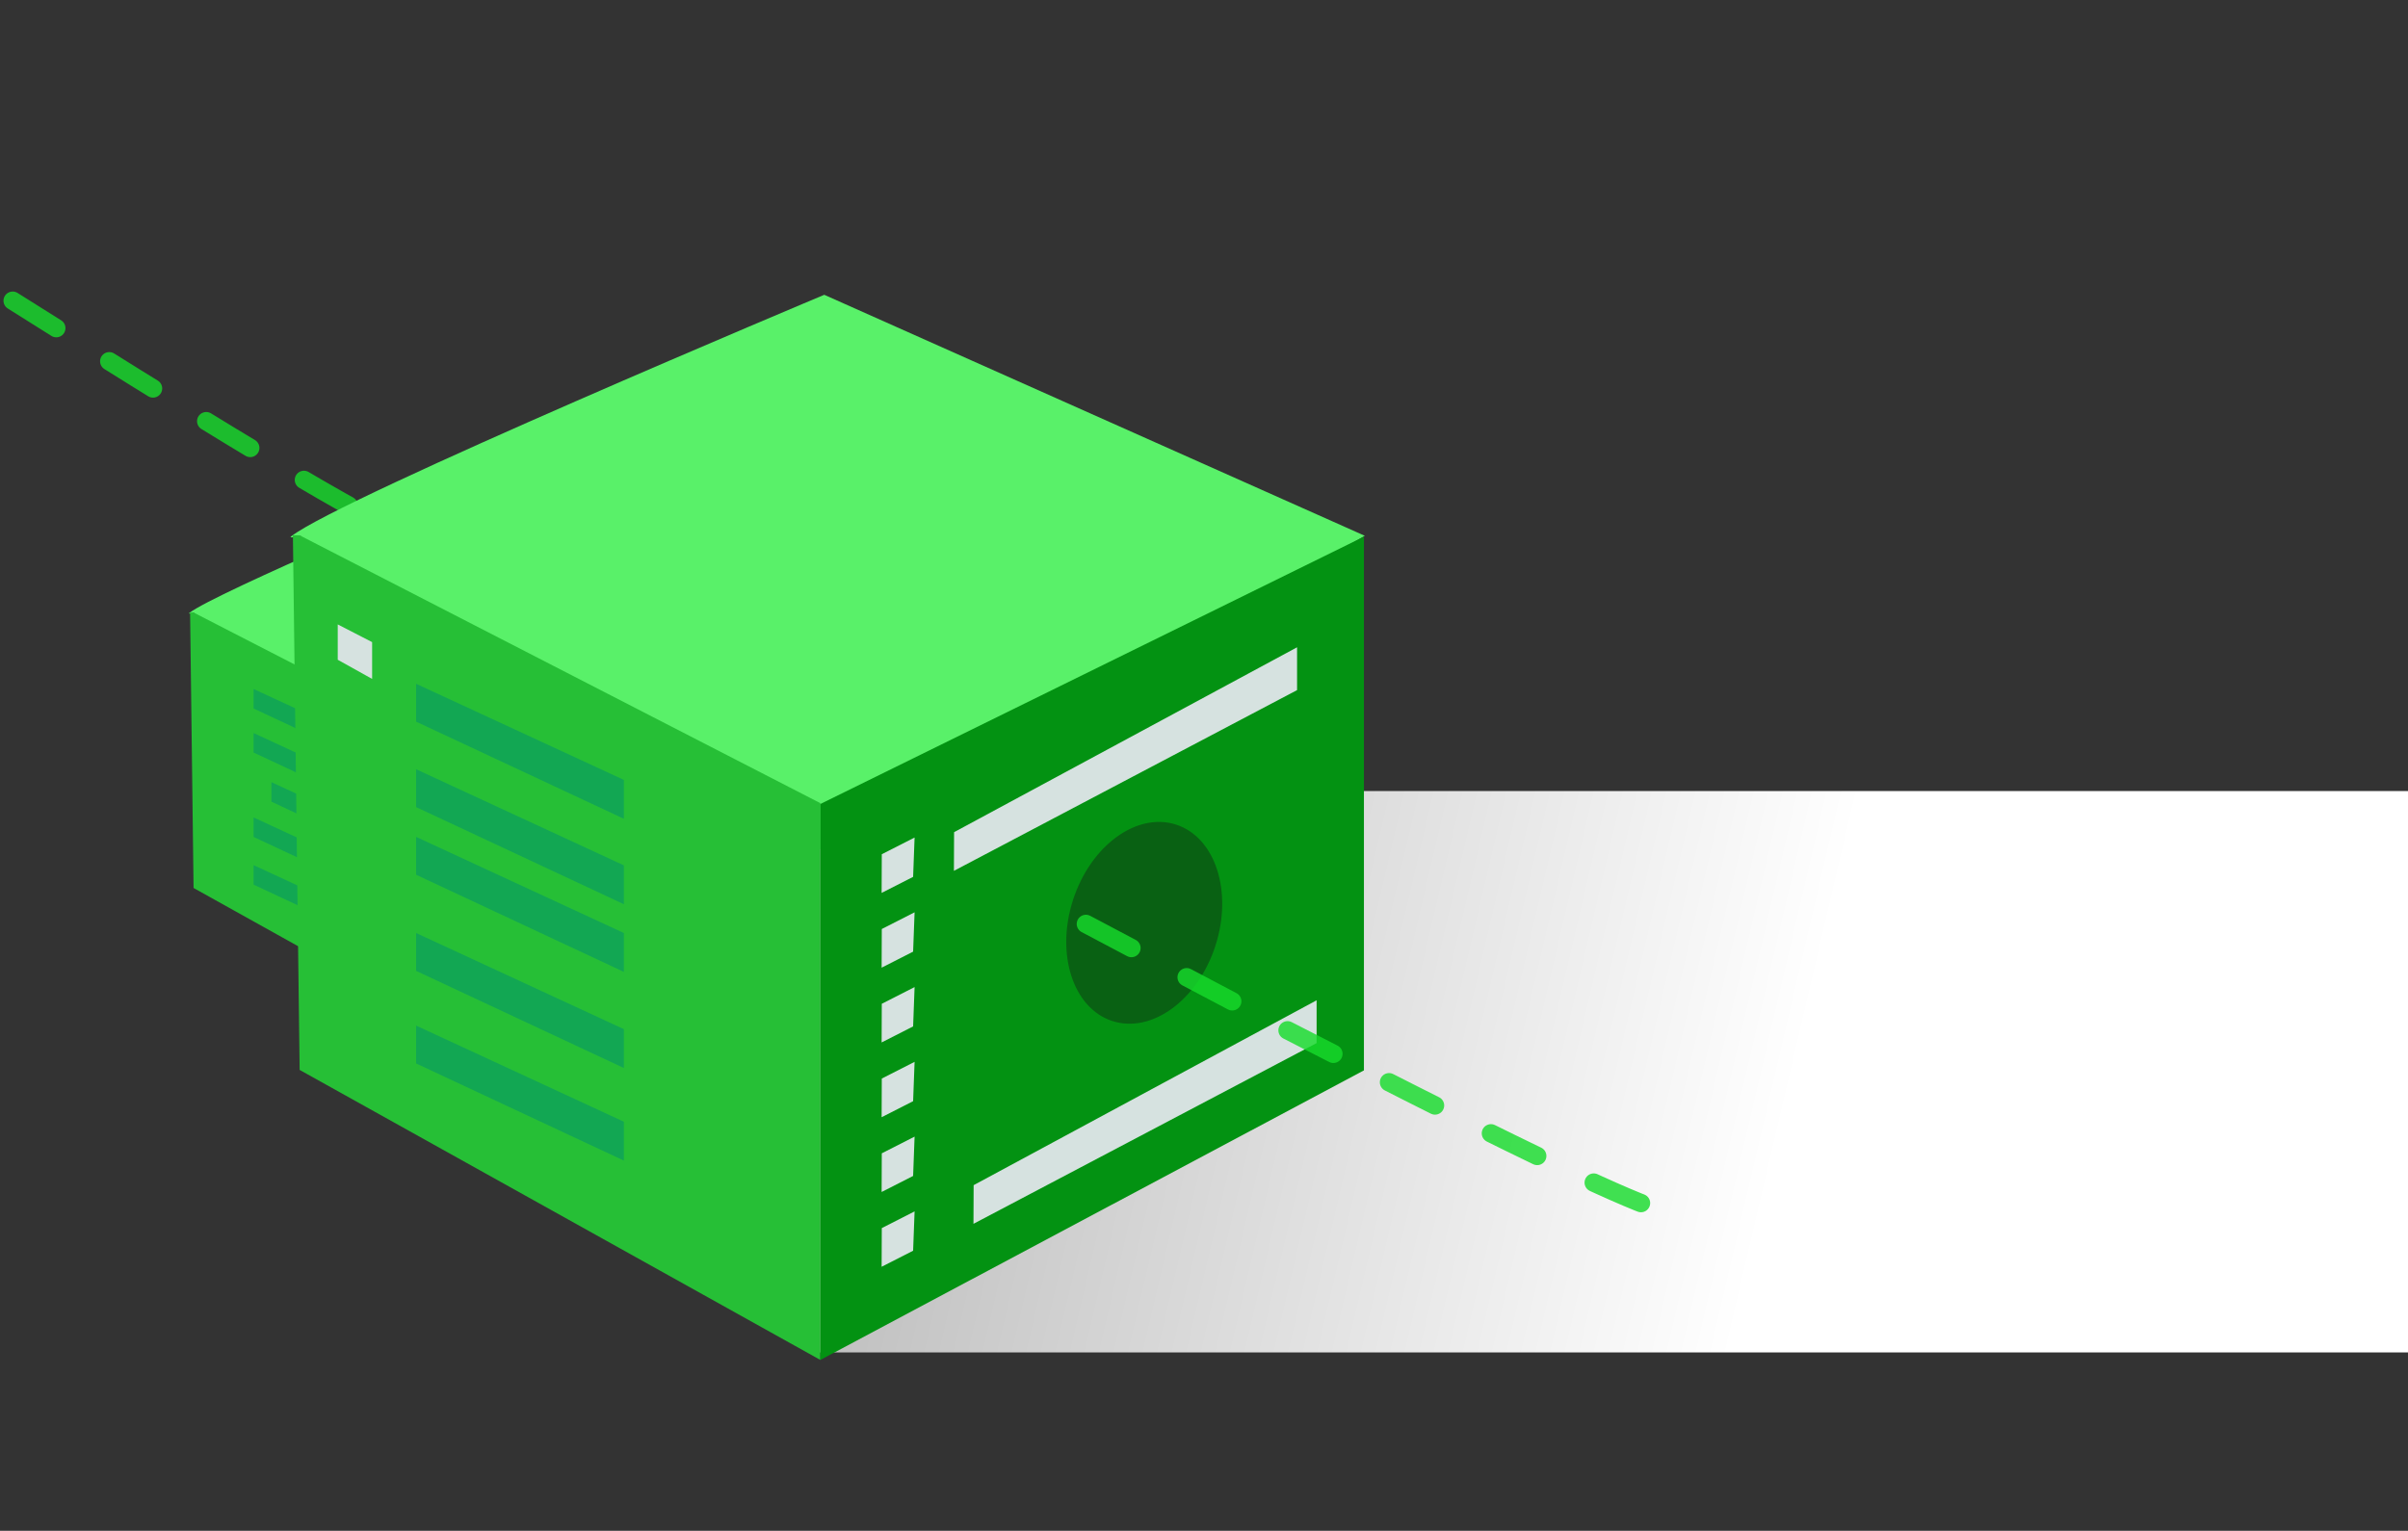 <svg xmlns="http://www.w3.org/2000/svg" xmlns:xlink="http://www.w3.org/1999/xlink" width="654.794" height="416.401" viewBox="0 0 654.794 416.401">
  <rect x="0" y="0" width="654.794" height="416.401" fill="#333333" stroke="none"/>
  <defs>
    <linearGradient id="linear-gradient" x1="0.618" y1="0.5" x2="-0.545" y2="0.403" gradientUnits="objectBoundingBox">
      <stop offset="0" stop-color="#fff"/>
      <stop offset="1" stop-color="gray"/>
    </linearGradient>
    <clipPath id="clip-path">
      <rect width="76.292" height="133.021" fill="none"/>
    </clipPath>
  </defs>
  <g id="server" transform="translate(-708.893 -158.308)">
    <path id="Path_13" data-name="Path 13" d="M1005.78,555.145h433.325v-152.7H1005.78" transform="translate(-75.419 -28.962)" fill="url(#linear-gradient)"/>
    <path id="Path_12" data-name="Path 12" d="M1064.008,570.214c101.733,64.178,102.864,61.325,102.864,61.325" transform="translate(-351.666 -330.106)" fill="none" stroke="rgba(23,220,44,0.81)" stroke-linecap="round" stroke-width="5" stroke-dasharray="14 17"/>
    <path id="Path_8" data-name="Path 8" d="M841.376,467.651h0v9.61l9.35,5.214V472.467" transform="translate(-40.608 -139.496)" fill="#d6e2e0"/>
    <path id="Path_8-2" data-name="Path 8" d="M841.376,467.651h0v9.61l9.35,5.214V472.467" transform="translate(-40.608 -116.252)" fill="#d6e2e0"/>
    <path id="Path_8-3" data-name="Path 8" d="M841.376,467.651h0v9.61l9.35,5.214V472.467" transform="translate(-40.608 -93.008)" fill="#d6e2e0"/>
    <path id="Path_8-4" data-name="Path 8" d="M841.376,467.651h0v9.61l9.35,5.214V472.467" transform="translate(-40.608 -69.764)" fill="#d6e2e0"/>
    <path id="Path_8-5" data-name="Path 8" d="M841.376,467.651h0v9.61l9.35,5.214V472.467" transform="translate(-40.608 -46.519)" fill="#d6e2e0"/>
    <path id="Path_3" data-name="Path 3" d="M1.134.958C1.247.841-.506-.064.146,0,8.9.893,76.969,27.181,76.969,27.181l30.573,76.534L22.994,83.074l-.7-.677S-.964,3.13,1.134.958Z" transform="matrix(0.719, -0.695, 0.695, 0.719, 760.245, 325.153)" fill="#59f169"/>
    <path id="Path_5" data-name="Path 5" d="M840.429,467.652h-.943l.943,74.934,72.964,40.654V505.2" transform="translate(-78.9 -142.737)" fill="#26bf36"/>
    <path id="Path_8-6" data-name="Path 8" d="M0,0H0L1.463,5.1,33.2,10.165,31.7,4.926" transform="translate(777.848 345.726) rotate(16)" fill="rgba(17,165,86,0.92)"/>
    <path id="Path_8-7" data-name="Path 8" d="M0,0H0L1.463,5.1,33.2,10.165,31.7,4.926" transform="translate(777.848 357.704) rotate(16)" fill="rgba(17,165,86,0.92)"/>
    <path id="Path_8-8" data-name="Path 8" d="M0,0H0L1.463,5.1,33.2,10.165,31.7,4.926" transform="translate(782.69 371.06) rotate(16)" fill="rgba(17,165,86,0.92)"/>
    <path id="Path_8-9" data-name="Path 8" d="M0,0H0L1.463,5.1,33.2,10.165,31.7,4.926" transform="translate(777.848 380.661) rotate(16)" fill="rgba(17,165,86,0.92)"/>
    <path id="Path_8-10" data-name="Path 8" d="M0,0H0L1.463,5.1,20.048,8.067l13.15,2.1L31.7,4.926" transform="translate(777.848 393.637) rotate(16)" fill="rgba(17,165,86,0.92)"/>
    <g id="Repeat_Grid_5" data-name="Repeat Grid 5" transform="translate(833.358 307.067)" clip-path="url(#clip-path)">
      <g transform="translate(-981.574 -467.652)">
        <path id="Path_7" data-name="Path 7" d="M994.243,467.652V617.8L841.376,699.255v-156.4" transform="translate(129.198 -9)" fill="#039212"/>
      </g>
    </g>
    <path id="Path_3-2" data-name="Path 3" d="M2.216,1.873c.22-.228-3.2-2-1.932-1.866,17.071,1.8,149.871,53.5,149.871,53.5L210.281,202.8,45.41,161.974l-1.37-1.323S-1.855,6.089,2.216,1.873Z" transform="matrix(0.719, -0.695, 0.695, 0.719, 787.882, 304.382)" fill="#59f169"/>
    <path id="Path_5-2" data-name="Path 5" d="M841.316,467.652h-1.831l1.831,145.417,141.595,78.893V540.511" transform="translate(-50.943 -163.734)" fill="#26bf36"/>
    <path id="Path_8-11" data-name="Path 8" d="M0,0H0L2.839,9.9l61.586,9.826L61.51,9.56" transform="translate(822.041 344.305) rotate(16)" fill="rgba(17,165,86,0.92)"/>
    <path id="Path_8-12" data-name="Path 8" d="M0,0H0L2.839,9.9l61.586,9.826L61.51,9.56" transform="translate(822.041 367.549) rotate(16)" fill="rgba(17,165,86,0.92)"/>
    <path id="Path_8-13" data-name="Path 8" d="M0,0H0L2.839,9.9l61.586,9.826L61.51,9.56" transform="translate(822.041 385.951) rotate(16)" fill="rgba(17,165,86,0.92)"/>
    <path id="Path_8-14" data-name="Path 8" d="M0,0H0L2.839,9.9l61.586,9.826L61.51,9.56" transform="translate(822.041 412.1) rotate(16)" fill="rgba(17,165,86,0.92)"/>
    <path id="Path_8-15" data-name="Path 8" d="M0,0H0L2.839,9.9l36.067,5.755,25.519,4.072L61.51,9.56" transform="translate(822.041 437.282) rotate(16)" fill="rgba(17,165,86,0.92)"/>
    <path id="Path_7-2" data-name="Path 7" d="M989.186,467.652h0V612.83l-147.81,78.764V540.368" transform="translate(90.593 -163.366)" fill="#039212"/>
    <ellipse id="Ellipse_1" data-name="Ellipse 1" cx="20.339" cy="28.087" rx="20.339" ry="28.087" transform="matrix(0.951, 0.309, -0.309, 0.951, 1009.374, 376.331)" fill="#096113"/>
    <path id="Path_9" data-name="Path 9" d="M841.376,467.651h0v9.61l9.35,5.214V472.467" transform="translate(-40.645 -139.496)" fill="#d6e2e0"/>
    <path id="Path_10" data-name="Path 10" d="M0,0H0V9.61l9.35,5.214V4.815" transform="matrix(-0.454, -0.891, 0.891, -0.454, 948.628, 401.187)" fill="#d6e2e0"/>
    <path id="Path_10-2" data-name="Path 10" d="M0,0H0V9.61l9.35,5.214V4.815" transform="matrix(-0.454, -0.891, 0.891, -0.454, 948.628, 421.526)" fill="#d6e2e0"/>
    <path id="Path_10-3" data-name="Path 10" d="M0,0H0V9.61l9.35,5.214V4.815" transform="matrix(-0.454, -0.891, 0.891, -0.454, 948.628, 441.865)" fill="#d6e2e0"/>
    <path id="Path_10-4" data-name="Path 10" d="M0,0H0V9.61l9.35,5.214V4.815" transform="matrix(-0.454, -0.891, 0.891, -0.454, 948.628, 462.203)" fill="#d6e2e0"/>
    <path id="Path_10-5" data-name="Path 10" d="M0,0H0V9.61l9.35,5.214V4.815" transform="matrix(-0.454, -0.891, 0.891, -0.454, 948.628, 482.542)" fill="#d6e2e0"/>
    <path id="Path_10-6" data-name="Path 10" d="M0,0H0V9.61l9.35,5.214V4.815" transform="matrix(-0.454, -0.891, 0.891, -0.454, 948.628, 502.881)" fill="#d6e2e0"/>
    <path id="Path_10-7" data-name="Path 10" d="M0,0H0L1.439,105.46l10.377,5.287L9.35,4.815" transform="matrix(-0.454, -0.891, 0.891, -0.454, 968.286, 395.185)" fill="#d6e2e0"/>
    <path id="Path_10-8" data-name="Path 10" d="M0,0H0L1.439,105.46l10.377,5.287L9.35,4.815" transform="matrix(-0.454, -0.891, 0.891, -0.454, 973.602, 491.202)" fill="#d6e2e0"/>
    <path id="Path_10-9" data-name="Path 10" d="M2.466,105.932,0,0" transform="matrix(-0.454, -0.891, 0.891, -0.454, 967.002, 574.708)" fill="#d6e2e0"/>
    <path id="Path_11" data-name="Path 11" d="M1084.594,584.188s45.689,24.219,54.647,28.841c138.891,71.662,98.931,44.163,98.931,44.163" transform="translate(-80.415 -174.557)" fill="none" stroke="rgba(23,220,44,0.81)" stroke-linecap="round" stroke-width="5" stroke-dasharray="14 17"/>
  </g>
</svg>
